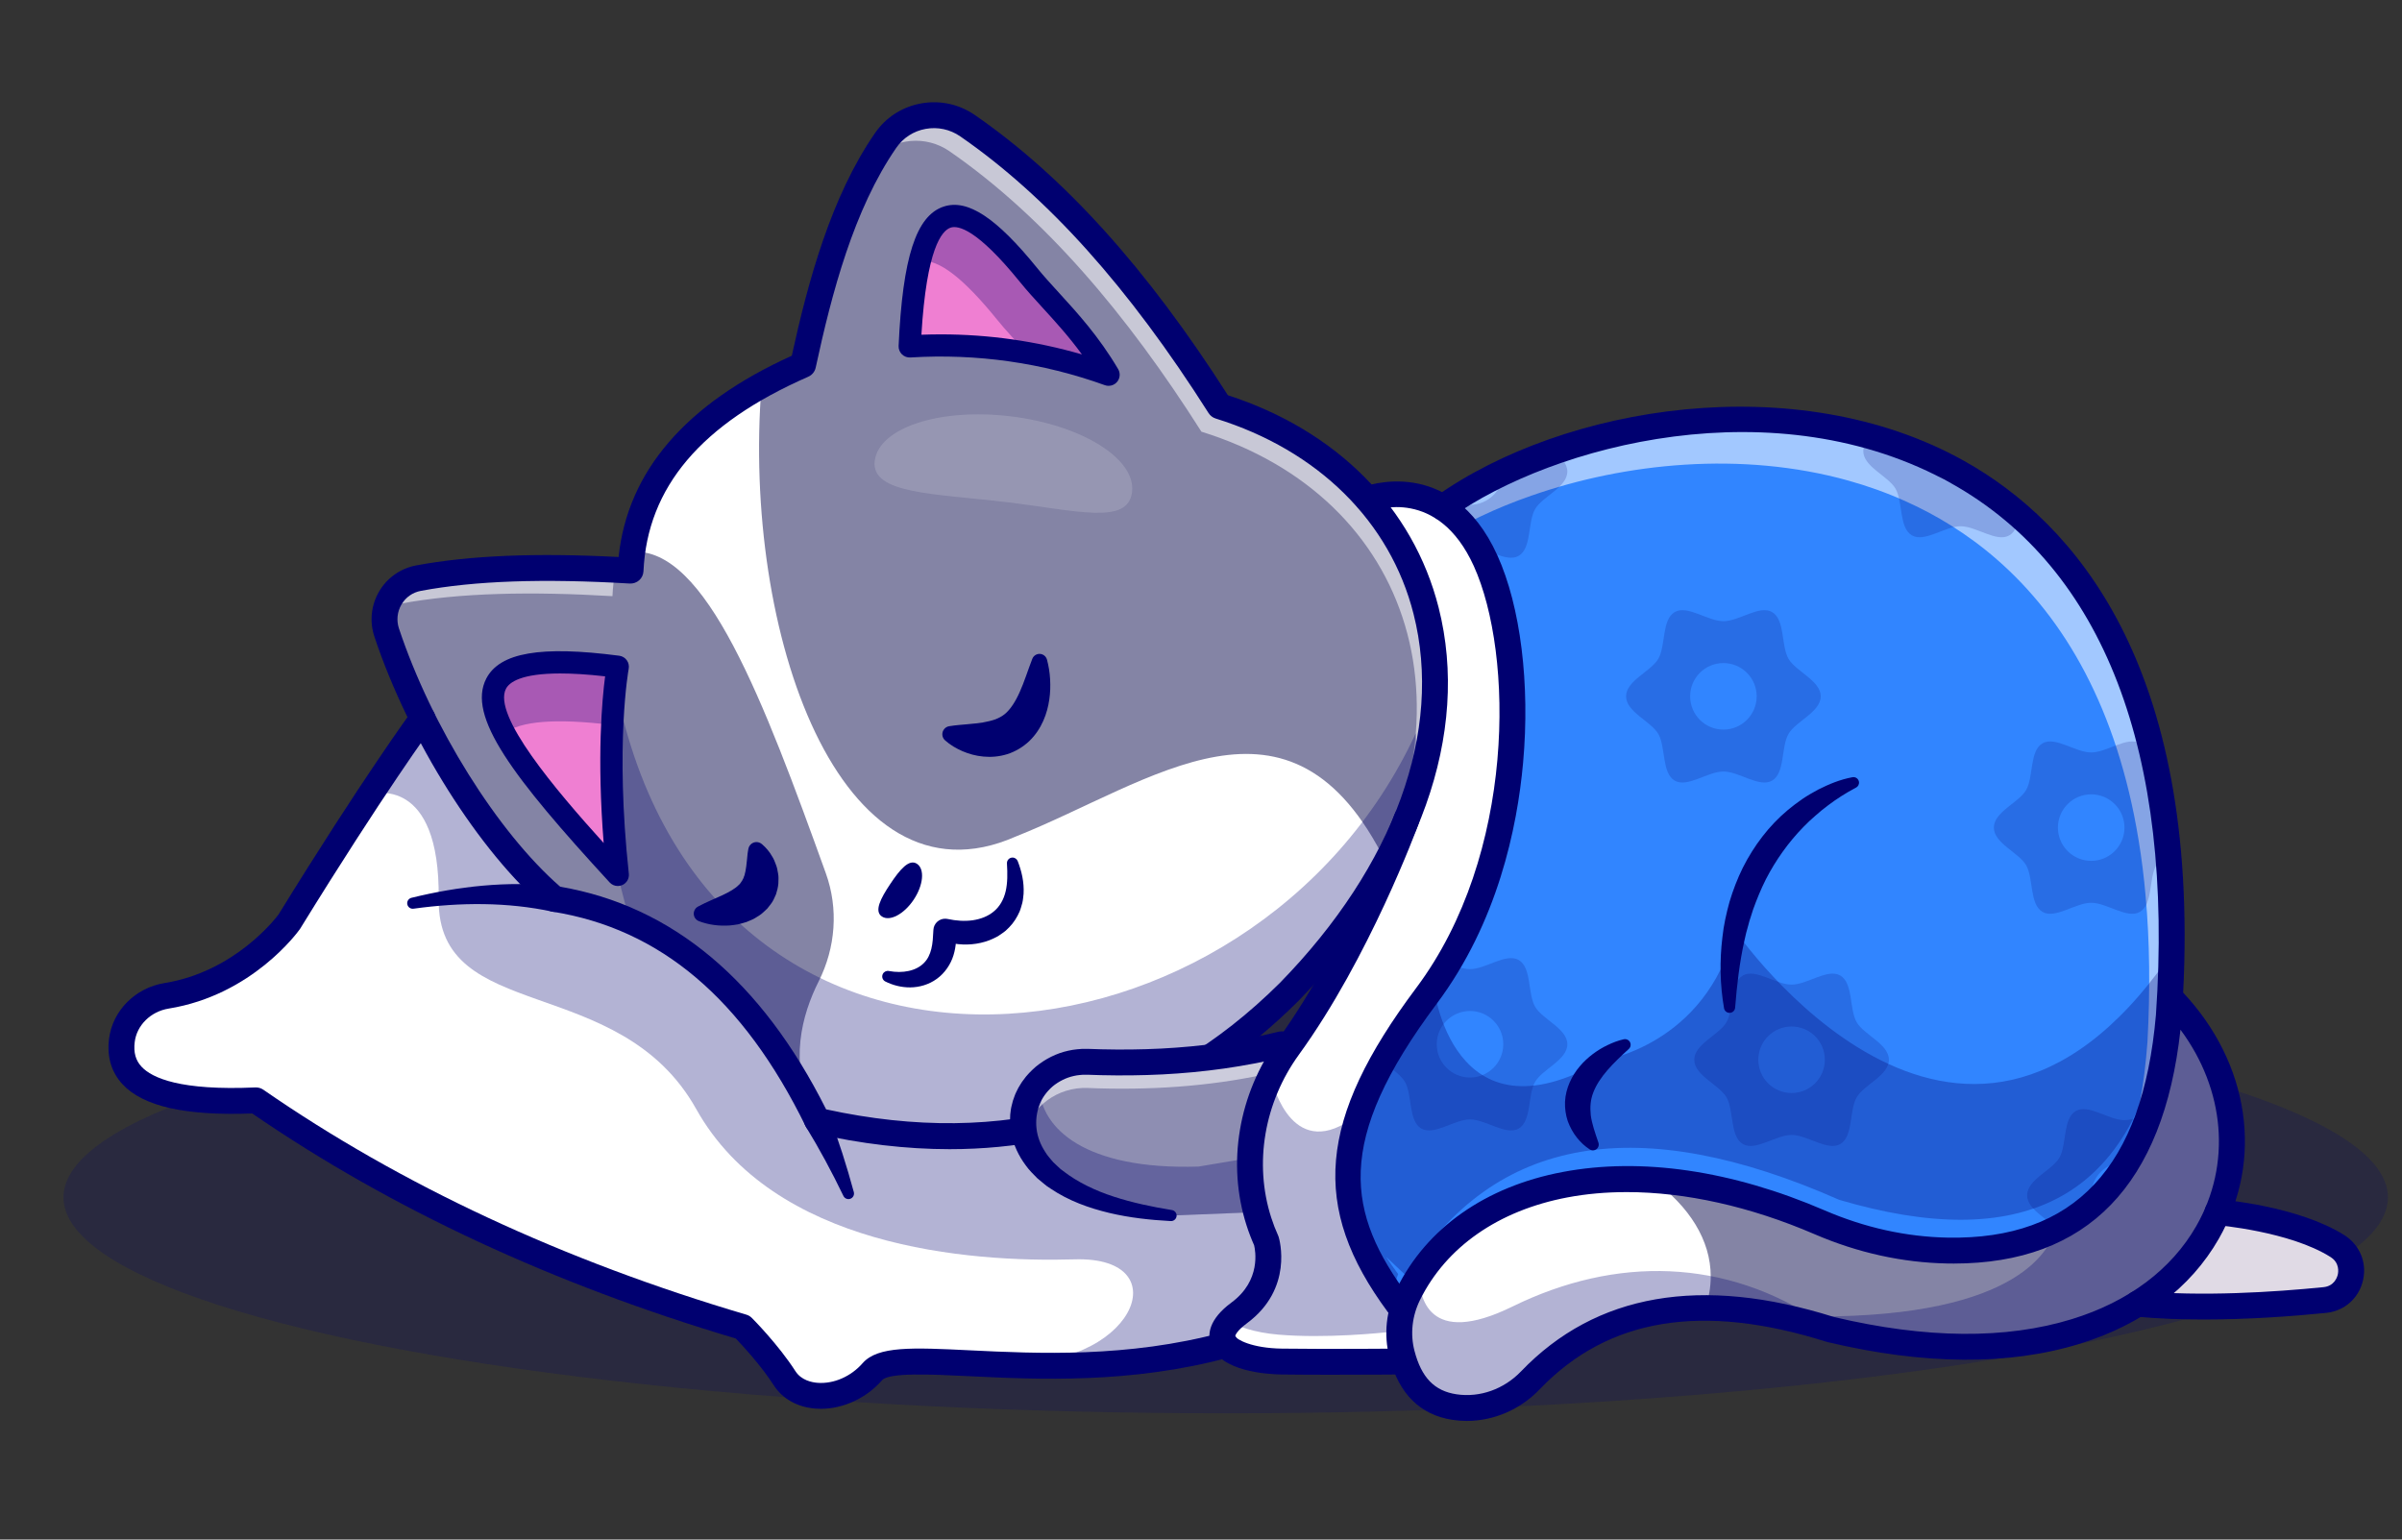 <?xml version="1.0" encoding="UTF-8" standalone="no"?>
<!-- Generator: Adobe Illustrator 27.5.0, SVG Export Plug-In . SVG Version: 6.00 Build 0)  -->

<svg
   version="1.1"
   id="Layer_1"
   x="0px"
   y="0px"
   viewBox="0 0 780 500"
   xml:space="preserve"
   width="206.375mm"
   height="132.292mm"
   xmlns="http://www.w3.org/2000/svg"
   xmlns:svg="http://www.w3.org/2000/svg"><rect x="0" y="0" width="780" height="500" fill="#333333" stroke="none"/><defs
   id="defs117" />
<g
   id="g117"
   transform="matrix(0.218,0,0,0.218,-47.075,-223.154)">
	
	<g
   id="g116">
		<g
   style="opacity:0.2"
   id="g5">
			<g
   id="g4">
				<ellipse
   style="fill:#000070"
   cx="2041.75"
   cy="2807.405"
   rx="1731.216"
   ry="321.676"
   id="ellipse3" />
			</g>
		</g>
		<g
   id="g106">
			<g
   id="g7">
				<g
   id="g6">
					<path
   style="fill:#e0dae5"
   d="m 3519.074,2829.452 c 0,0 113.403,9.21 178.709,50.563 35.091,22.22 22.436,76.196 -18.891,80.335 -68.697,6.88 -181.411,14.742 -279.047,5.548"
   id="path5" />
				</g>
			</g>
			<g
   id="g9">
				<g
   id="g8">
					<path
   style="fill:#ffffff"
   d="m 2098.295,2862.915 c 20.317,64.254 -7.157,89.746 -26.373,114.743 -19.216,24.997 -30.172,49.608 -30.172,49.608 -139.244,37.66 -273.588,32.484 -372.418,27.695 -80.056,-3.854 -136.766,-7.434 -153.945,12.168 -38.541,44.047 -105.988,48.177 -130.765,9.635 -24.776,-38.541 -62.382,-76.147 -62.382,-76.147 -270.779,-79.946 -513.424,-191.33 -724.96,-337.731 -148.439,6.608 -207.297,-26.538 -199.809,-89.03 4.129,-34.687 32.264,-61.17 66.731,-66.731 117.771,-18.996 182.63,-110.338 182.63,-110.338 48.727,-79.01 89.305,-142.107 120.854,-189.788 v -0.055 h 0.055 c 50.379,-76.202 77.578,-113.091 77.578,-113.091 0,0 0.33,0 0.936,0.055 21.693,0.716 412.391,14.645 504.064,31.383 94.316,17.289 344.393,54.068 533.52,259.658 189.128,205.59 225.466,241.213 225.466,241.213 0,0 -25.712,53.848 -26.594,130.655 -0.383,32.099 3.581,68.218 15.584,106.098 z"
   id="path7" />
				</g>
			</g>
			<g
   style="opacity:0.3"
   id="g11">
				<g
   id="g10">
					<path
   style="fill:#000070"
   d="m 2098.295,2862.915 c 20.317,64.254 -7.157,89.746 -26.373,114.743 -19.216,24.997 -30.172,49.608 -30.172,49.608 -139.244,37.66 -273.588,32.484 -372.418,27.695 9.635,-2.918 23.125,-3.91 41.239,-2.588 191.109,14.204 265.934,-157.304 106.264,-152.624 -159.671,4.735 -448.73,-18.445 -563.748,-223.814 -115.018,-205.37 -386.018,-124.983 -383.705,-313.174 2.258,-185.109 -98.39,-156.753 -101.638,-155.817 50.379,-76.202 77.578,-113.091 77.578,-113.091 0,0 0.33,0 0.936,0.055 21.693,0.716 412.391,14.645 504.064,31.383 94.316,17.289 344.393,54.068 533.52,259.658 189.128,205.59 225.466,241.213 225.466,241.213 0,0 -25.712,53.848 -26.594,130.655 -0.386,32.099 3.578,68.218 15.581,106.098 z"
   id="path9" />
				</g>
			</g>
			<g
   id="g13">
				<g
   id="g12">
					<path
   style="fill:#3185ff"
   d="m 3450.542,2443.917 c -0.33,21.693 -1.101,43.882 -2.368,66.676 -4.9,66.401 -15.747,123.608 -32.375,171.839 -9.195,26.869 -20.262,50.93 -33.035,72.348 -14.48,24.28 -31.163,45.038 -50.104,62.437 -16.187,14.921 -33.971,27.31 -53.352,37.275 -81.157,41.845 -189.898,41.074 -323.691,1.596 -295.942,-130.6 -513.479,-98.5 -644.079,113.972 l -30.888,-29.016 -81.322,-76.256 c 0,0 9.03,-86.002 20.097,-167.654 9.47,-69.54 20.427,-135.831 28.52,-143.429 17.619,-16.518 166.278,-333.106 166.278,-333.106 0,0 -35.788,-280.8 -35.788,-289.059 0,-4.295 -3.634,-45.479 -7.157,-83.91 -3.138,-35.183 -6.222,-68.108 -6.222,-68.108 5.065,-3.634 10.296,-7.158 15.636,-10.627 22.519,-14.866 47.516,-28.851 74.495,-41.625 23.73,-11.287 49.002,-21.638 75.486,-30.832 h 0.055 c 139.85,-48.893 313.23,-66.622 471.635,-22.464 29.016,8.093 57.592,18.28 85.341,30.778 23.345,10.461 46.195,22.518 68.218,36.393 23.565,14.756 46.304,31.494 67.942,50.38 101.364,88.314 179.217,222.878 211.096,417.896 4.515,27.144 8.038,55.5 10.626,85.066 4.13,46.69 5.892,96.463 4.956,149.43 z"
   id="path11" />
				</g>
			</g>
			<g
   style="opacity:0.55"
   id="g15">
				<g
   id="g14">
					<path
   style="fill:#ffffff"
   d="m 3448.174,2500.593 c -4.9,66.401 -15.747,123.608 -32.375,171.839 -8.809,25.768 -19.325,48.948 -31.493,69.65 15.582,-46.965 25.767,-102.245 30.447,-165.948 4.295,-78.349 3.249,-150.256 -2.588,-216.106 -2.588,-29.567 -6.111,-57.922 -10.626,-85.066 -31.879,-195.018 -109.732,-329.583 -211.096,-417.896 -21.638,-18.885 -44.377,-35.623 -67.942,-50.379 -22.024,-13.875 -44.873,-25.933 -68.218,-36.394 -27.75,-12.498 -56.325,-22.685 -85.341,-30.778 -158.405,-44.157 -331.785,-26.428 -471.634,22.464 h -0.055 c -26.483,9.194 -51.756,19.546 -75.486,30.833 -18.335,8.644 -35.678,17.894 -52.031,27.584 -2.532,-27.97 -4.68,-50.874 -4.68,-50.874 5.065,-3.634 10.296,-7.158 15.636,-10.627 22.519,-14.866 47.516,-28.851 74.495,-41.625 23.73,-11.287 49.002,-21.638 75.486,-30.832 h 0.055 c 139.85,-48.893 313.23,-66.622 471.635,-22.464 29.016,8.093 57.592,18.28 85.341,30.778 23.345,10.461 46.195,22.518 68.218,36.393 23.565,14.756 46.304,31.494 67.942,50.38 101.364,88.314 179.217,222.878 211.096,417.896 4.515,27.144 8.038,55.5 10.626,85.066 5.837,65.851 6.883,137.757 2.588,216.106 z"
   id="path13" />
				</g>
			</g>
			<g
   style="opacity:0.18"
   id="g30">
				<g
   id="g17">
					<g
   id="g16">
						<path
   style="fill:#000070"
   d="m 2880.058,2005.053 c -11.232,-19.49 -4.955,-58.362 -24.446,-69.594 -18.885,-10.957 -49.113,13.599 -72.512,13.599 -23.399,0 -53.627,-24.556 -72.512,-13.599 -19.491,11.232 -13.214,50.104 -24.446,69.594 -10.957,18.885 -48.012,32.54 -48.012,55.94 0,23.4 37.055,37.11 48.012,55.995 11.232,19.491 4.955,58.307 24.446,69.594 18.885,10.957 49.113,-13.6 72.512,-13.6 23.399,0 53.627,24.557 72.512,13.6 19.491,-11.287 13.214,-50.103 24.446,-69.594 10.957,-18.885 48.011,-32.595 48.011,-55.995 0,-23.4 -37.054,-37.055 -48.011,-55.94 z m -96.958,105.493 c -27.364,0 -49.553,-22.188 -49.553,-49.553 0,-27.364 22.189,-49.553 49.553,-49.553 27.364,0 49.553,22.189 49.553,49.553 0,27.365 -22.189,49.553 -49.553,49.553 z"
   id="path15" />
					</g>
				</g>
				<g
   id="g19">
					<g
   id="g18">
						<path
   style="fill:#000070"
   d="m 3380.507,2692.342 c -23.4,0 -53.627,-24.556 -72.512,-13.599 -19.491,11.232 -13.214,50.104 -24.446,69.594 -10.957,18.885 -48.011,32.54 -48.011,55.94 0,20.923 29.677,34.136 43.772,50.214 19.381,-9.965 37.165,-22.354 53.352,-37.275 -1.101,-4.129 -1.707,-8.479 -1.707,-12.939 0,-27.364 22.189,-49.553 49.553,-49.553 0.771,0 1.542,0 2.257,0.055 12.774,-21.418 23.841,-45.479 33.035,-72.348 -12.059,4.571 -24.392,9.911 -35.293,9.911 z"
   id="path17" />
					</g>
				</g>
				<g
   id="g21">
					<g
   id="g20">
						<path
   style="fill:#000070"
   d="m 3434.96,2209.421 c -2.863,-2.863 -5.286,-5.781 -7.048,-8.809 -11.232,-19.491 -4.955,-58.362 -24.446,-69.595 -18.885,-10.957 -49.113,13.6 -72.513,13.6 -23.4,0 -53.627,-24.556 -72.512,-13.6 -19.491,11.232 -13.214,50.104 -24.446,69.595 -10.957,18.885 -48.011,32.54 -48.011,55.94 0,23.4 37.055,37.11 48.011,55.994 11.232,19.491 4.955,58.308 24.446,69.594 18.885,10.957 49.112,-13.599 72.512,-13.599 23.4,0 53.627,24.556 72.513,13.599 19.491,-11.287 13.214,-50.104 24.446,-69.594 3.689,-6.441 10.406,-12.223 17.674,-18.059 -2.588,-29.566 -6.111,-57.922 -10.626,-85.066 z m -104.006,96.684 c -27.364,0 -49.553,-22.189 -49.553,-49.553 0,-27.364 22.189,-49.553 49.553,-49.553 27.364,0 49.553,22.189 49.553,49.553 0,27.364 -22.189,49.553 -49.553,49.553 z"
   id="path19" />
					</g>
				</g>
				<g
   id="g23">
					<g
   id="g22">
						<path
   style="fill:#000070"
   d="m 2981.618,2546.465 c -11.232,-19.49 -4.955,-58.362 -24.446,-69.594 -18.885,-10.957 -49.112,13.599 -72.512,13.599 -23.4,0 -53.627,-24.556 -72.512,-13.599 -19.491,11.232 -13.214,50.103 -24.446,69.594 -10.957,18.885 -48.011,32.54 -48.011,55.94 0,23.4 37.055,37.11 48.011,55.995 11.232,19.491 4.955,58.307 24.446,69.594 18.885,10.957 49.113,-13.6 72.512,-13.6 23.4,0 53.627,24.557 72.512,13.6 19.491,-11.287 13.214,-50.103 24.446,-69.594 10.957,-18.885 48.012,-32.595 48.012,-55.995 0,-23.4 -37.055,-37.054 -48.012,-55.94 z m -96.959,105.493 c -27.364,0 -49.553,-22.188 -49.553,-49.553 0,-27.364 22.189,-49.553 49.553,-49.553 27.364,0 49.553,22.189 49.553,49.553 0,27.365 -22.189,49.553 -49.553,49.553 z"
   id="path21" />
					</g>
				</g>
				<g
   id="g25">
					<g
   id="g24">
						<path
   style="fill:#000070"
   d="m 2502.606,2523.377 c -11.232,-19.49 -4.955,-58.362 -24.446,-69.594 -18.885,-10.957 -49.113,13.599 -72.512,13.599 -23.4,0 -53.627,-24.556 -72.512,-13.599 -19.491,11.232 -13.214,50.104 -24.446,69.594 -10.957,18.885 -48.012,32.54 -48.012,55.94 0,23.4 37.055,37.11 48.012,55.995 11.232,19.491 4.955,58.307 24.446,69.594 18.885,10.957 49.112,-13.6 72.512,-13.6 23.4,0 53.627,24.557 72.512,13.6 19.491,-11.287 13.214,-50.104 24.446,-69.594 10.957,-18.885 48.011,-32.595 48.011,-55.995 0,-23.4 -37.054,-37.054 -48.011,-55.94 z m -96.959,105.493 c -27.364,0 -49.553,-22.188 -49.553,-49.553 0,-27.364 22.189,-49.553 49.553,-49.553 27.364,0 49.553,22.189 49.553,49.553 0,27.365 -22.189,49.553 -49.553,49.553 z"
   id="path23" />
					</g>
				</g>
				<g
   id="g27">
					<g
   id="g26">
						<path
   style="fill:#000070"
   d="m 3155.922,1741.145 c -5.947,2.588 -12.553,4.019 -19.491,4.019 -24.226,0 -44.433,-17.398 -48.727,-40.412 -27.75,-12.499 -56.325,-22.685 -85.341,-30.778 -6.387,6.442 -10.902,13.434 -10.902,21.638 0,23.4 37.055,37.11 48.011,55.996 11.232,19.49 4.956,58.307 24.446,69.594 18.885,10.957 49.112,-13.599 72.512,-13.599 23.4,0 53.627,24.556 72.513,13.599 9.25,-5.34 12.719,-16.903 14.921,-29.676 -21.638,-18.887 -44.377,-35.625 -67.942,-50.381 z"
   id="path25" />
					</g>
				</g>
				<g
   id="g29">
					<g
   id="g28">
						<path
   style="fill:#000070"
   d="m 2530.728,1696.438 h -0.055 c -26.483,9.194 -51.756,19.546 -75.486,30.832 -0.661,26.814 -22.574,48.397 -49.553,48.397 -9.085,0 -17.619,-2.477 -24.942,-6.772 -5.341,3.469 -10.571,6.993 -15.636,10.627 0,0 3.083,32.925 6.222,68.108 11.727,-4.46 23.785,-9.525 34.357,-9.525 23.4,0 53.627,24.556 72.512,13.599 19.491,-11.287 13.214,-50.104 24.446,-69.594 10.957,-18.885 48.011,-32.595 48.011,-55.995 0,-11.728 -9.25,-20.978 -19.876,-29.677 z"
   id="path27" />
					</g>
				</g>
			</g>
			<g
   id="g32">
				<g
   id="g31">
					<path
   style="fill:#8484a5"
   d="m 2330.314,2189.93 c -31.109,102.85 -94.591,209.499 -194.138,311.469 -188.742,187.861 -421.641,255.583 -702.827,191.715 -69.704,-142.272 -160.772,-245.122 -279.259,-297.428 -34.907,-15.472 -72.292,-26.539 -112.155,-32.925 l -0.055,-0.055 c -93.71,-79.56 -198.377,-241.709 -249.967,-396.755 -11.893,-35.733 10.241,-74.054 47.296,-80.991 88.424,-16.573 196.34,-18.335 315.983,-11.232 6.332,-137.592 98.225,-236.974 256.96,-306.513 27.419,-127.131 61.996,-246.058 123.002,-334.317 27.529,-39.918 82.313,-49.498 122.176,-21.913 141.336,97.729 264.117,242.754 375.171,417.732 256.023,79.393 374.29,308.714 297.813,561.213 z"
   id="path30" />
				</g>
			</g>
			<g
   style="opacity:0.55"
   id="g34">
				<g
   id="g33">
					<path
   style="fill:#ffffff"
   d="m 1132.563,1872.516 c -2.202,12.718 -3.689,25.822 -4.294,39.256 -119.643,-7.102 -227.558,-5.341 -315.983,11.232 -8.094,1.542 -15.471,4.515 -21.913,8.645 5.506,-22.905 23.73,-42.01 48.837,-46.69 82.807,-15.527 182.739,-18.059 293.353,-12.443 z"
   id="path32" />
				</g>
			</g>
			<g
   style="opacity:0.55"
   id="g36">
				<g
   id="g35">
					<path
   style="fill:#ffffff"
   d="m 2216.617,2407.964 c 211.206,-316.589 105.108,-643.198 -211.04,-741.203 -111.054,-174.977 -233.835,-320.001 -375.171,-417.731 -35.238,-24.391 -82.203,-19.712 -111.604,9.305 5.231,-8.754 10.682,-17.233 16.353,-25.437 27.529,-39.918 82.313,-49.498 122.176,-21.913 141.336,97.729 264.117,242.754 375.171,417.732 328.81,101.967 430.394,451.15 184.115,779.247 z"
   id="path34" />
				</g>
			</g>
			<g
   id="g38">
				<g
   id="g37">
					<path
   style="fill:#ffffff"
   d="m 2351.401,2492.424 c 0,0 0,0.055 -0.055,0.055 -3.304,4.845 -6.772,9.69 -10.351,14.425 -49.498,66.126 -82.038,123.222 -99.987,174.977 -33.861,97.674 -15.472,176.023 39.642,259.162 5.616,8.479 11.563,17.013 17.949,25.603 -15.141,38.541 -4.79,85.396 -4.79,85.396 0,0 -94.977,11.617 -174.151,4.79 -79.175,-6.938 -124.543,-44.763 -66.071,-77.083 58.473,-32.375 49.663,-103.291 49.663,-103.291 -32.044,-82.478 -34.467,-162.424 0.661,-239.121 8.259,-18.169 18.665,-36.118 31.273,-53.903 l 145.3,-274.908 c 152.513,-393.837 -27.419,-541.394 -27.419,-541.394 0,0 56.711,-22.849 111.99,12.388 22.904,14.536 45.588,39.147 63.868,79.505 60.896,134.4 64.42,429.901 -77.522,633.399 z"
   id="path36" />
				</g>
			</g>
			<g
   id="g40">
				<g
   id="g39">
					<path
   style="fill:#8484a5"
   d="m 2942.789,3004.251 c -0.441,-0.11 -0.826,-0.275 -1.266,-0.385 -27.089,-8.479 -53.077,-15.196 -78.128,-20.207 -37.936,-7.708 -73.669,-11.452 -107.31,-11.507 -10.186,0 -20.207,0.331 -30.062,0.991 0,0 0,0 -0.055,0 -9.58,0.661 -18.996,1.652 -28.245,2.973 -80.661,11.287 -147.503,46.91 -202.176,103.896 -29.181,30.338 -71.246,46.029 -112.816,39.808 -44.763,-6.663 -67.447,-36.67 -78.459,-78.9 -7.764,-29.787 -4.02,-61.5 9.58,-89.14 4.79,-9.745 10.131,-19.16 15.967,-28.136 65.08,-100.317 192.596,-152.623 348.743,-142.106 76.917,5.121 160.882,25.547 247.765,62.988 60.235,25.933 124.818,40.853 190.394,42.12 62.492,1.211 116.339,-9.415 161.488,-32.045 97.509,-48.837 154.22,-153.889 168.37,-317.414 0.605,-8.975 1.156,-17.839 1.596,-26.594 l 2.698,1.817 c 215.004,223.924 40.687,622.165 -508.084,491.841 z"
   id="path38" />
				</g>
			</g>
			<g
   id="g42">
				<g
   id="g41">
					<path
   style="fill:#ffffff"
   d="m 2280.469,2308.515 c -141.797,-288.341 -347.943,-119.406 -552.21,-38.364 -261.049,114.795 -407.224,-304.516 -377.932,-672.374 -99.895,55.433 -174.301,130.304 -192.558,247.997 109.495,-7.534 195.466,221.026 288.358,478.907 19.005,52.761 14.544,110.771 -10.67,160.863 -25.058,49.782 -44.741,121.566 -8.48,194.765 310.944,106.178 597.76,2.413 853.492,-371.794 z"
   id="path40" />
				</g>
			</g>
			<g
   id="g44">
				<g
   id="g43">
					<path
   style="fill:#000070"
   d="m 1472.3,2805.287 c -17.192,-35.635 -35.82,-70.393 -56.248,-103.678 -5.591,-9.111 -2.739,-21.03 6.372,-26.621 9.111,-5.592 21.03,-2.739 26.621,6.372 0.618,1.003 1.13,2.042 1.545,3.103 l 0.056,0.155 c 14.5,37.877 26.653,76.27 37.131,114.906 1.199,4.42 -1.411,8.976 -5.833,10.175 -3.917,1.063 -7.945,-0.882 -9.644,-4.412 z"
   id="path42" />
				</g>
			</g>
			<g
   style="opacity:0.3"
   id="g46">
				<g
   id="g45">
					<path
   style="fill:#000070"
   d="m 2330.314,2189.93 c -31.109,102.85 -94.591,209.499 -194.138,311.469 -188.742,187.861 -421.641,255.583 -702.827,191.715 -69.704,-142.272 -160.772,-245.122 -279.259,-297.428 -11.232,-40.634 -17.894,-68.659 -17.894,-68.659 v -266.044 c 143.814,669.846 948.334,575.365 1188.721,54.894 z"
   id="path44" />
				</g>
			</g>
			<g
   id="g48">
				<g
   id="g47">
					<path
   style="fill:#ef7fd2"
   d="m 1136.221,2016.88 c 0,0 -21.388,111.953 0,310.165 -195.737,-212.894 -294.846,-348.706 0,-310.165 z"
   id="path46" />
				</g>
			</g>
			<g
   style="opacity:0.3"
   id="g50">
				<g
   id="g49">
					<path
   style="fill:#000070"
   d="m 1127.938,2103.708 c -85.727,-10.516 -136.656,-5.616 -160.662,12.168 -43.386,-82.147 -8.755,-122.23 168.921,-98.996 0,0 -5.726,30.117 -8.259,86.828 z"
   id="path48" />
				</g>
			</g>
			<g
   id="g52">
				<g
   id="g51">
					<path
   style="fill:#ef7fd2"
   d="m 1570.995,1539.703 c 10.547,-230.978 67.107,-242.168 177.016,-106.447 32.798,40.501 78.995,80.476 119.294,148.659 -92.481,-33.289 -190.823,-48.668 -296.31,-42.212 z"
   id="path50" />
				</g>
			</g>
			<g
   style="opacity:0.3"
   id="g54">
				<g
   id="g53">
					<path
   style="fill:#000070"
   d="m 1867.323,1581.915 c -39.587,-14.261 -80.276,-25.217 -122.176,-32.595 -15.912,-17.509 -30.888,-33.365 -43.771,-49.277 -48.672,-60.069 -86.828,-91.398 -115.239,-87.544 24.887,-100.923 77.743,-83.139 161.873,20.757 32.816,40.523 79.01,80.496 119.313,148.659 z"
   id="path52" />
				</g>
			</g>
			<g
   id="g56">
				<g
   id="g55">
					<path
   style="fill:#000070"
   d="m 828.782,2361.147 c 69.546,-17.069 142.649,-25.425 216.209,-17.415 l 0.056,0.01 c 10.596,1.154 18.25,10.679 17.095,21.274 -1.152,10.596 -10.679,18.25 -21.274,17.096 -0.664,-0.073 -1.343,-0.186 -1.985,-0.322 -66.772,-14.424 -137.441,-14.065 -206.975,-4.42 -4.521,0.637 -8.706,-2.513 -9.341,-7.036 -0.597,-4.224 2.169,-8.166 6.215,-9.183 z"
   id="path54" />
				</g>
			</g>
			<g
   id="g58">
				<g
   id="g57">
					<path
   style="fill:#000070"
   d="m 1630.583,2735.617 c -64.678,0 -131.855,-7.896 -201.499,-23.711 -5.679,-1.294 -10.474,-5.083 -13.037,-10.313 -92.876,-189.482 -216.245,-294.092 -377.153,-319.805 -3.652,-0.581 -7.056,-2.207 -9.8,-4.663 -99.121,-84.321 -204.136,-250.825 -255.464,-405.093 -7.476,-22.461 -4.873,-47.041 7.134,-67.437 11.904,-20.215 31.914,-34.277 54.902,-38.579 79.321,-14.868 178.179,-19.009 301.733,-12.583 13.359,-127.593 100.034,-228.369 257.993,-299.854 24.492,-111.875 58.672,-237.258 123.906,-331.641 16.118,-23.372 40.43,-39.072 68.438,-44.194 28.276,-5.166 56.88,1.006 80.562,17.39 132.739,91.789 256.006,228.34 376.699,417.327 161.904,52.358 276.118,167.275 313.877,316.211 47.617,187.817 -28.525,401.475 -208.906,586.187 -0.063,0.068 -0.132,0.132 -0.195,0.195 -147.457,146.769 -321.505,220.563 -519.19,220.563 z M 1446.525,2676.3 c 264.902,57.651 492.314,-5.737 675.972,-188.472 170.723,-174.868 243.257,-375.205 199.019,-549.683 -34.912,-137.7 -142.334,-243.774 -294.722,-291.021 -4.365,-1.357 -8.11,-4.219 -10.562,-8.081 -119.077,-187.62 -240.059,-322.456 -369.863,-412.212 -15.21,-10.522 -33.579,-14.49 -51.699,-11.174 -17.871,3.269 -33.374,13.276 -43.652,28.179 -63.281,91.548 -96.187,216.897 -120.029,327.439 -1.304,6.05 -5.435,11.104 -11.104,13.589 -159.399,69.829 -239.683,164.609 -245.444,289.746 -0.234,5.151 -2.524,9.99 -6.357,13.442 -3.838,3.447 -8.916,5.151 -14.033,4.912 -129.258,-7.681 -231.084,-4.097 -311.289,10.933 -12.217,2.29 -22.441,9.482 -28.784,20.254 -6.357,10.801 -7.734,23.818 -3.774,35.713 48.691,146.348 147.002,303.594 240.215,384.766 166.814,28.57 300.012,140.103 396.106,331.67 z m 689.653,-174.902 h 0.049 z"
   id="path56" />
				</g>
			</g>
			<g
   id="g60">
				<g
   id="g59">
					<path
   style="fill:#8e8eb2"
   d="m 2125.164,2579.345 c -91.513,22.671 -188.33,30.143 -289.168,26.089 -48.345,-1.943 -91.716,33.14 -95.785,81.352 -5.195,61.553 51.43,131.443 220.464,147.719 l 126.438,-5.053 c 0,0 -77.573,-93.701 43.557,-250.107"
   id="path58" />
				</g>
			</g>
			<g
   style="opacity:0.3"
   id="g62">
				<g
   id="g61">
					<path
   style="fill:#000070"
   d="m 2087.119,2829.439 -126.47,5.066 c -169.031,-16.297 -225.631,-86.167 -220.456,-147.723 1.707,-20.427 10.516,-38.486 23.786,-52.361 -0.221,2.753 -0.221,5.561 -0.11,8.369 2.588,61.721 67.612,123.882 237.304,118.762 l 61.556,-10.351 c 1.43,50.489 24.39,78.238 24.39,78.238 z"
   id="path60" />
				</g>
			</g>
			<g
   style="opacity:0.55"
   id="g64">
				<g
   id="g63">
					<path
   style="fill:#ffffff"
   d="m 2130.67,2579.361 c -12.058,15.582 -22.189,30.503 -30.558,44.819 -84.075,18.114 -172.445,23.95 -264.118,20.261 -44.322,-1.762 -84.515,27.584 -93.986,69.649 -2.037,-9.14 -2.588,-18.334 -1.817,-27.31 4.074,-48.232 47.461,-83.303 95.802,-81.322 100.813,4.02 197.661,-3.468 289.169,-26.098 h 5.508 z"
   id="path62" />
				</g>
			</g>
			<g
   id="g66">
				<g
   id="g65">
					<path
   style="fill:#000070"
   d="m 2129.797,2598.051 c -59.829,14.769 -120.991,23.024 -182.166,26.178 -30.596,1.531 -61.206,1.847 -91.75,1.122 l -11.45,-0.356 -5.723,-0.189 c -1.926,-0.068 -3.911,-0.144 -5.247,-0.088 -3,0.017 -6.006,-0.039 -8.979,0.405 -3.005,0.161 -5.933,0.837 -8.875,1.409 -11.733,2.524 -22.722,8.186 -31.899,15.734 -8.884,7.866 -16.108,17.605 -19.827,28.589 -3.95,10.791 -5.305,22.726 -3.892,34.554 1.34,11.804 5.828,23.409 12.729,34.067 3.201,5.49 7.717,10.281 11.914,15.327 l 7.283,6.89 c 1.24,1.134 2.393,2.352 3.701,3.43 l 4.08,3.099 c 21.636,16.747 47.947,29.287 75.623,38.219 27.737,8.987 56.758,15.099 86.147,19.844 l 0.178,0.028 c 4.507,0.728 7.568,4.971 6.841,9.478 -0.676,4.199 -4.448,7.144 -8.601,6.936 -30.459,-1.637 -61.096,-4.923 -91.389,-12.09 -30.168,-7.258 -60.483,-17.881 -87.783,-36.396 l -5.137,-3.42 c -1.677,-1.205 -3.252,-2.599 -4.883,-3.896 -3.22,-2.66 -6.492,-5.264 -9.663,-8.021 -5.952,-6.066 -12.119,-11.952 -17.146,-19.139 -10.422,-13.857 -18.425,-30.459 -21.743,-48.45 -0.603,-4.512 -1.394,-9.048 -1.594,-13.604 -0.01,-4.565 -0.117,-9.146 0.215,-13.724 0.613,-4.576 0.933,-9.213 2.227,-13.682 l 1.699,-6.738 2.327,-6.55 c 1.389,-4.438 3.787,-8.441 5.73,-12.627 2.441,-3.9 4.6,-8.02 7.466,-11.609 5.264,-7.563 11.802,-14.028 18.635,-20.028 14.045,-11.517 30.608,-19.976 48.32,-23.826 4.438,-0.906 8.875,-1.827 13.398,-2.144 4.5,-0.599 9.026,-0.608 13.552,-0.599 2.429,-0.031 4.204,0.046 6.04,0.109 l 5.559,0.184 11.118,0.347 c 29.646,0.702 59.28,0.393 88.821,-1.083 59.06,-3.047 117.756,-11 174.875,-25.099 l 0.032,-0.01 c 10.332,-2.55 20.776,3.759 23.328,14.091 2.55,10.33 -3.756,20.773 -14.091,23.325 z"
   id="path64" />
				</g>
			</g>
			<g
   id="g68">
				<g
   id="g67">
					<path
   style="fill:#000070"
   d="m 1136.227,2343.566 c -4.521,0 -8.965,-1.86 -12.163,-5.337 -144.731,-157.417 -212.886,-247.617 -183.76,-303.745 20.122,-38.769 81.196,-49.258 198.057,-33.979 4.512,0.586 8.579,3.013 11.245,6.699 2.666,3.682 3.691,8.301 2.842,12.764 v 0 c -0.205,1.104 -20.62,112.383 0.195,305.308 0.767,7.09 -3.105,13.872 -9.604,16.816 -2.188,0.991 -4.512,1.474 -6.812,1.474 z m -85.796,-316.646 c -58.252,0 -75.791,13.115 -80.806,22.778 -20.42,39.351 73.696,150.454 145.547,229.839 -10.239,-128.462 -2.422,-213.643 2.148,-248.325 -26.772,-3.022 -48.798,-4.292 -66.889,-4.292 z"
   id="path66" />
				</g>
			</g>
			<g
   id="g70">
				<g
   id="g69">
					<path
   style="fill:#000070"
   d="m 1867.301,1598.434 c -1.87,0 -3.76,-0.317 -5.591,-0.976 -92.949,-33.462 -190.435,-47.358 -289.702,-41.265 -4.658,0.269 -9.258,-1.431 -12.598,-4.722 -3.34,-3.286 -5.127,-7.837 -4.912,-12.519 6.025,-132.005 26.118,-194.085 67.188,-207.581 35.537,-11.687 78.457,16.531 139.16,91.489 9.678,11.953 20.771,24.084 32.51,36.929 27.783,30.388 59.277,64.832 88.169,113.723 3.545,5.996 2.949,13.569 -1.494,18.936 -3.198,3.867 -7.901,5.986 -12.73,5.986 z m -250,-76.67 c 71.528,0 141.929,10.005 210.283,29.878 -19.766,-27.075 -40.044,-49.26 -58.608,-69.563 -12.085,-13.22 -23.501,-25.705 -33.804,-38.428 -63.892,-78.899 -92.075,-84.534 -103.169,-80.898 -13.198,4.338 -35.85,31.174 -43.55,159.553 9.634,-0.361 19.254,-0.542 28.848,-0.542 z"
   id="path68" />
				</g>
			</g>
			<g
   id="g72">
				<g
   id="g71">
					<path
   style="fill:#000070"
   d="m 1438.737,3122.404 c -2.559,0 -5.107,-0.093 -7.646,-0.283 -27.227,-2.007 -49.487,-14.414 -62.681,-34.937 -19.155,-29.795 -46.943,-59.614 -56.46,-69.517 -271.89,-80.762 -514.18,-193.53 -720.313,-335.264 -99.336,3.74 -162.559,-10.513 -193.12,-43.457 -16.606,-17.891 -23.394,-40.566 -20.181,-67.388 5.015,-42.075 39.058,-76.401 82.793,-83.457 103.989,-16.772 164.844,-95.576 169.702,-102.08 125.352,-203.413 198.257,-302.627 198.979,-303.608 6.318,-8.56 18.374,-10.381 26.948,-4.067 8.564,6.318 10.386,18.379 4.067,26.948 -0.713,0.967 -72.954,99.316 -197.588,301.602 -0.22,0.356 -0.449,0.708 -0.693,1.05 -2.842,3.999 -70.962,98.154 -195.278,118.203 -26.836,4.331 -47.671,24.888 -50.659,49.985 -1.86,15.503 1.372,27.129 10.161,36.602 15.63,16.846 57.7,35.898 169.658,30.898 4.229,-0.142 8.359,1.011 11.821,3.408 205.127,141.968 447.183,254.707 719.453,335.093 3.086,0.913 5.894,2.578 8.169,4.854 1.597,1.597 39.36,39.531 64.961,79.355 8.75,13.608 24.492,16.709 33.096,17.344 24.058,1.787 49.624,-9.438 66.958,-29.248 22.632,-25.85 74.36,-23.335 160.083,-19.17 99.189,4.829 235.054,11.426 375.752,-26.606 10.313,-2.764 20.854,3.311 23.633,13.574 2.778,10.273 -3.301,20.854 -13.574,23.633 -146.567,39.619 -285.928,32.842 -387.681,27.896 -55.708,-2.705 -118.853,-5.776 -129.214,6.06 -23.353,26.693 -57.689,42.577 -91.146,42.577 z"
   id="path70" />
				</g>
			</g>
			<g
   id="g74">
				<g
   id="g73">
					<path
   style="fill:#000070"
   d="m 2298.615,2985.919 c -5.898,0 -11.724,-2.7 -15.503,-7.808 -115.581,-156.187 -104.077,-287.026 42.446,-482.754 148.638,-198.569 145.078,-497.583 85.796,-628.359 -53.691,-118.438 -147.231,-83.496 -151.182,-81.948 -9.878,3.857 -21.064,-0.962 -24.976,-10.82 -3.911,-9.854 0.82,-20.996 10.654,-24.961 1.309,-0.527 131.392,-50.874 200.605,101.816 34.502,76.103 48.804,191.557 38.267,308.838 -8.716,97.002 -38.052,237.949 -128.311,358.53 -154.517,206.406 -134.082,312.729 -42.324,436.729 6.333,8.555 4.531,20.625 -4.023,26.953 -3.446,2.554 -7.465,3.784 -11.449,3.784 z"
   id="path72" />
				</g>
			</g>
			<g
   id="g76">
				<g
   id="g75">
					<path
   style="fill:#000070"
   d="m 2200.509,3071.667 c -26.465,0 -53.638,-0.103 -75.615,-0.41 -21.44,-0.298 -92.417,-4.453 -105.586,-45.42 -4.609,-14.336 -2.959,-36.699 31.094,-61.846 44.307,-32.72 35.479,-77.788 33.618,-85.352 -4.194,-9.375 -7.974,-19.282 -11.245,-29.468 -29.6,-92.222 -12.09,-195.791 46.831,-277.051 101.431,-139.888 173.11,-333.994 173.823,-335.938 3.667,-9.995 14.736,-15.122 24.722,-11.47 9.995,3.662 15.127,14.727 11.47,24.722 -2.979,8.14 -74.175,200.996 -178.813,345.313 -51.743,71.357 -67.197,162.065 -41.333,242.642 2.988,9.307 6.45,18.315 10.293,26.768 0.347,0.767 0.645,1.558 0.894,2.363 0.947,3.115 22.432,76.934 -47.368,128.477 -14.683,10.845 -17.378,17.793 -17.295,19.058 1.25,4.873 24.492,18.042 69.434,18.667 65.107,0.908 176.479,0.01 177.603,0 0.054,-0.01 0.107,-0.01 0.161,-0.01 10.566,0 19.18,8.525 19.263,19.116 0.088,10.64 -8.467,19.341 -19.111,19.429 -0.745,0 -50.393,0.405 -102.84,0.405 z"
   id="path74" />
				</g>
			</g>
			<g
   id="g78">
				<g
   id="g77">
					<path
   style="fill:#ffffff"
   d="m 2764.233,2925.241 c 0,16.077 -2.808,31.769 -8.149,46.91 -107.365,-0.11 -193.202,37.66 -260.539,107.86 -29.181,30.338 -71.246,46.029 -112.816,39.808 -44.763,-6.663 -67.447,-36.67 -78.459,-78.9 -7.764,-29.787 -4.02,-61.5 9.58,-89.14 58.417,-118.542 194.523,-181.694 364.71,-170.242 53.683,39.534 85.673,89.472 85.673,143.704 z"
   id="path76" />
				</g>
			</g>
			<g
   id="g80">
				<g
   id="g79">
					<path
   style="fill:#000070"
   d="m 2400.885,3140.451 c -7.007,0 -14.033,-0.513 -21.03,-1.563 -48.296,-7.227 -79.995,-38.55 -94.224,-93.11 -8.833,-33.872 -4.951,-70.273 10.933,-102.5 44.531,-90.313 132.3,-152.002 247.148,-173.701 117.08,-22.104 252.046,-2.329 390.264,57.241 59.697,25.728 121.304,39.375 183.101,40.562 189.082,3.496 290.669,-104.917 310.303,-331.851 27.109,-391.035 -78.115,-664.844 -304.326,-791.499 -260.723,-145.986 -593.672,-57.939 -746.821,51.206 -8.657,6.177 -20.693,4.16 -26.875,-4.507 -6.177,-8.672 -4.155,-20.703 4.512,-26.88 191.06,-136.177 538.057,-193.394 788.013,-53.452 163.496,91.548 350.513,303.189 326.079,792.036 99.233,105.879 120.137,249.346 53.022,366.729 -42.017,73.486 -113.677,127.573 -207.246,156.411 -105.298,32.451 -231.597,31.592 -375.4,-2.554 -0.454,-0.107 -0.903,-0.234 -1.343,-0.371 -185.815,-58.623 -325.669,-35.498 -427.568,70.708 -29.035,30.259 -68.454,47.095 -108.542,47.095 z m 237.993,-340.894 c -30.581,0 -60.054,2.612 -88.008,7.891 -102.656,19.395 -180.693,73.687 -219.736,152.871 -11.792,23.921 -14.707,50.815 -8.208,75.732 10.386,39.834 29.702,59.795 62.632,64.722 34.702,5.195 70.591,-7.559 96.055,-34.097 111.372,-116.074 268.247,-143.315 466.304,-80.996 136.733,32.383 255.991,33.408 354.473,3.062 84.043,-25.908 148.066,-73.872 185.137,-138.706 52.661,-92.114 42.686,-203.145 -23.589,-292.427 -25.337,231.353 -138.857,348.394 -337.676,348.403 -3.291,0 -6.587,-0.034 -9.927,-0.098 -66.816,-1.284 -133.301,-15.991 -197.612,-43.706 -95.787,-41.279 -192.335,-62.651 -279.845,-62.651 z"
   id="path78" />
				</g>
			</g>
			<g
   id="g82">
				<g
   id="g81">
					<path
   style="fill:#000070"
   d="m 3498.278,2989.376 c -33.721,0 -67.744,-1.23 -100.239,-4.292 -10.596,-0.996 -18.379,-10.396 -17.378,-20.991 0.996,-10.596 10.386,-18.403 20.991,-17.378 93.74,8.818 201.465,1.855 275.322,-5.542 16.021,-1.602 20.317,-14.624 21.25,-18.574 0.942,-3.979 2.949,-17.627 -10.747,-26.304 -60.454,-38.276 -168.882,-47.549 -169.971,-47.637 -10.605,-0.869 -18.501,-10.171 -17.637,-20.776 0.869,-10.605 10.146,-18.408 20.767,-17.642 4.824,0.396 118.926,10.098 187.456,53.496 23.071,14.604 33.921,41.196 27.637,67.739 -6.265,26.475 -27.822,45.337 -54.917,48.047 -50.2,5.03 -115.776,9.854 -182.534,9.854 z"
   id="path80" />
				</g>
			</g>
			<g
   id="g84">
				<g
   id="g83">
					<path
   style="fill:#000070"
   d="m 2979.99,2197.321 c -13.979,7.351 -28.303,16.456 -41.199,26.244 -6.509,4.929 -12.917,9.938 -18.899,15.439 -6.177,5.24 -12.012,10.853 -17.651,16.614 -22.527,23.098 -41.167,49.408 -55.913,77.982 -7.217,14.384 -13.364,29.321 -18.875,44.6 l -3.699,11.63 -1.895,5.814 -1.575,5.922 -3.276,11.843 -2.742,12.024 c -7.18,32.175 -11.016,65.453 -13.723,99.431 -0.354,4.584 -4.355,8.013 -8.938,7.66 -3.867,-0.297 -6.917,-3.221 -7.561,-6.871 -6.013,-34.567 -6.794,-70.271 -2.432,-105.774 1.843,-17.803 5.837,-35.426 10.605,-52.85 5.22,-17.323 11.699,-34.363 19.79,-50.718 16.414,-32.542 38.918,-62.478 66.968,-85.879 7.031,-5.809 14.231,-11.384 21.743,-16.494 7.524,-5.096 15.425,-9.601 23.354,-13.932 16.294,-8.181 32.62,-15.083 51.252,-18.53 4.5,-0.831 8.821,2.141 9.653,6.639 0.676,3.654 -1.157,7.191 -4.28,8.837 z"
   id="path82" />
				</g>
			</g>
			<g
   id="g86">
				<g
   id="g85">
					<path
   style="fill:#000070"
   d="m 2641.646,2586.818 c -11.03,9.98 -22.08,20.464 -31.255,31.061 -9.224,10.657 -16.697,21.796 -20.984,32.944 -4.409,11.201 -5.137,22.118 -3.865,34.354 1.646,12.292 6.167,25.496 11.306,40.459 l 0.09,0.262 c 1.558,4.535 -0.857,9.474 -5.391,11.031 -2.62,0.9 -5.413,0.449 -7.573,-0.945 -14.463,-9.458 -26.025,-23.948 -32.673,-41.992 -3.071,-9.12 -4.534,-19.087 -4.133,-29.097 0.442,-10.028 3.076,-19.857 6.938,-28.74 7.861,-17.875 20.562,-31.746 34.414,-42.211 6.968,-5.251 14.312,-9.731 21.997,-13.375 7.722,-3.717 15.359,-6.692 24.094,-8.698 4.543,-1.042 9.07,1.793 10.112,6.335 0.706,3.08 -0.371,6.152 -2.554,8.136 z"
   id="path84" />
				</g>
			</g>
			<g
   id="g88">
				<g
   id="g87">
					<path
   style="fill:#000070"
   d="m 1630.12,2105.461 c 9.69,-1.61 18.606,-2.126 27.048,-2.932 8.411,-0.758 16.282,-1.482 23.311,-2.692 7.039,-1.226 13.169,-2.776 18.42,-4.669 5.176,-2.064 9.558,-4.387 13.779,-7.776 8.284,-6.779 16.013,-18.688 22.429,-33.302 6.597,-14.574 11.702,-31.298 18.418,-48.68 l 0.12,-0.31 c 2.295,-5.934 8.962,-8.885 14.897,-6.592 3.562,1.376 6.064,4.395 6.987,7.819 2.502,9.529 4.116,19.229 4.629,29.167 0.588,9.937 0.342,20.062 -1.221,30.43 -1.523,10.348 -4.229,20.948 -8.892,31.483 -4.622,10.503 -11.37,21.029 -20.63,29.996 -9.299,8.889 -21.001,15.944 -33.113,19.744 -12.122,3.785 -24.297,4.65 -35.493,3.577 -11.24,-1.03 -21.587,-3.918 -31.116,-7.991 -9.507,-4.15 -18.289,-9.268 -26.052,-16.222 -4.985,-4.467 -5.408,-12.13 -0.94,-17.118 1.912,-2.134 4.409,-3.433 7.031,-3.868 z"
   id="path86" />
				</g>
			</g>
			<g
   id="g90">
				<g
   id="g89">
					<path
   style="fill:#000070"
   d="m 1350.723,2281.014 c 6.306,5.37 11.606,11.567 15.681,18.95 2.278,3.488 3.799,7.625 5.33,11.76 1.709,4.012 2.471,8.706 3.252,13.39 0.427,2.323 0.674,4.691 0.591,7.284 0.022,2.537 -0.039,5.096 -0.212,7.65 -0.442,5.132 -1.775,10.613 -3.457,15.775 -2.273,5.071 -4.346,10.465 -7.874,14.766 -1.624,2.258 -3.372,4.449 -5.142,6.559 -1.904,1.851 -3.845,3.672 -5.818,5.454 -3.894,3.867 -8.218,6.003 -12.407,8.75 -2.109,1.443 -4.236,2.162 -6.367,3.131 l -6.389,2.686 c -4.229,1.451 -8.411,2.391 -12.59,3.494 -4.163,0.723 -8.184,1.272 -12.278,1.665 -16.128,1.083 -31.394,-0.872 -45.969,-6.379 -6.182,-2.336 -9.297,-9.242 -6.96,-15.422 1.06,-2.81 3.066,-4.985 5.518,-6.305 l 0.518,-0.277 c 13,-6.974 25.325,-11.643 36.133,-16.793 10.784,-5.01 19.729,-10.458 24.124,-15.214 0.549,-0.58 1.125,-1.119 1.741,-1.631 0.356,-0.605 0.647,-1.208 1.111,-1.7 1.13,-0.906 1.238,-2.251 2.285,-3.213 0.393,-0.563 0.542,-1.332 0.918,-1.975 0.308,-0.714 1.011,-1.193 1.121,-2.164 0.291,-1.83 1.624,-3.307 1.792,-5.693 0.491,-2.214 1.306,-4.456 1.506,-7.218 0.347,-2.667 1.042,-5.413 1.155,-8.508 0.146,-3.04 0.923,-6.208 1.016,-9.585 0.325,-3.398 0.613,-6.874 1.379,-10.679 l 0.334,-1.648 c 1.338,-6.636 7.803,-10.93 14.436,-9.591 2.094,0.421 3.996,1.392 5.522,2.681 z"
   id="path88" />
				</g>
			</g>
			<g
   id="g92">
				<g
   id="g91">
					<path
   style="fill:#000070"
   d="m 1581.888,2310.512 c 11.74,7.826 9.548,31.733 -4.894,53.397 -14.442,21.664 -35.668,32.882 -47.407,25.055 -11.74,-7.827 -2.006,-26.705 12.437,-48.369 14.442,-21.664 28.124,-37.91 39.864,-30.083 z"
   id="path90" />
				</g>
			</g>
			<g
   id="g94">
				<g
   id="g93">
					<path
   style="fill:#000070"
   d="m 1540.146,2470.206 c 10.176,1.879 20.344,1.929 29.443,-0.117 9.104,-1.98 16.953,-6.095 22.515,-11.758 5.681,-5.592 9.116,-12.839 11.155,-21.147 2.068,-8.339 2.527,-17.644 3.02,-27.483 l 0.037,-0.764 c 0.486,-9.67 8.718,-17.118 18.389,-16.635 0.938,0.048 1.948,0.19 2.837,0.376 12.566,2.723 25.366,3.638 37.385,1.921 11.982,-1.758 23.032,-6.057 31.487,-13.258 8.586,-7.043 14.597,-17.346 17.532,-29.819 2.947,-12.488 2.83,-26.483 1.97,-40.983 l -0.032,-0.541 c -0.271,-4.584 3.225,-8.519 7.808,-8.79 3.689,-0.219 6.96,2.015 8.237,5.282 5.791,14.872 9.719,31.199 8.74,48.739 -0.542,4.37 -0.779,8.824 -1.809,13.21 -1.323,4.343 -2.302,8.846 -4.116,13.116 -3.721,8.524 -8.813,16.746 -15.508,23.539 l -5.156,4.968 c -1.746,1.627 -3.77,2.837 -5.669,4.257 -1.943,1.338 -3.855,2.783 -5.867,3.992 l -6.235,3.191 c -8.403,4.1 -17.292,6.621 -26.211,8.03 -17.844,2.75 -35.83,0.746 -52.134,-5.238 l 21.262,-17.021 c 1.663,12.678 1.155,26.207 -3.042,39.625 -4.087,13.369 -12.834,26.373 -24.778,34.989 -11.938,8.679 -26.196,12.611 -39.517,12.727 -13.401,0.106 -26.096,-3.246 -37.217,-8.823 -4.109,-2.062 -5.769,-7.064 -3.706,-11.174 1.697,-3.386 5.393,-5.109 8.943,-4.457 z"
   id="path92" />
				</g>
			</g>
			<g
   style="opacity:0.15"
   id="g96">
				<g
   id="g95">
					<path
   style="fill:#ffffff"
   d="m 1902.22,1756.599 c -5.965,49.498 -81.009,27.873 -186.855,15.117 -105.846,-12.756 -202.411,-11.812 -196.446,-61.31 5.965,-49.498 96.606,-79.284 202.452,-66.528 105.845,12.756 186.814,63.223 180.849,112.721 z"
   id="path94" />
				</g>
			</g>
			<g
   id="g99">
				<g
   style="opacity:0.3"
   id="g98">
					<g
   id="g97">
						<path
   style="fill:#000070"
   d="m 2291.47,2951.207 c 1.16,-9.8 3.35,-19.94 7.129,-29.562 -6.387,-8.589 -12.332,-17.123 -17.949,-25.602 l 30.889,29.016 c 130.601,-212.472 348.137,-244.572 644.08,-113.972 133.792,39.476 242.534,40.248 323.691,-1.597 19.38,-9.965 37.163,-22.354 53.352,-37.275 18.94,-17.399 35.623,-38.156 50.103,-62.437 12.773,-21.417 23.84,-45.479 33.035,-72.347 16.628,-48.231 27.476,-105.437 32.375,-171.838 0.366,-6.61 0.605,-13.064 0.891,-19.575 0.491,-0.698 1.001,-1.411 1.477,-2.1 v 0 c -1.597,2.312 -3.303,4.679 -4.956,7.047 -312.073,445.095 -645.291,-41.57 -645.291,-41.57 -43.386,172.334 -198.21,194.138 -198.21,194.138 -224.475,129.388 -250.684,-111.108 -250.684,-111.108 0,0 0,0.055 -0.056,0.055 -31.272,50.49 -103.401,183.456 -103.401,183.456 -2.366,2.092 -4.678,4.073 -6.936,5.946 -7.598,6.277 -14.756,11.342 -21.584,15.251 -85.066,49.664 -110.117,-68.274 -110.117,-68.274 l -5.396,8.48 c -16.541,36.115 -24.656,72.959 -25.374,110.439 0.107,-5.657 0.383,-11.299 0.837,-16.926 2.59,33.076 10.671,66.622 23.877,100.608 0,0 2.08,16.912 -2.576,37.979 0.864,2.341 1.663,4.677 2.576,7.021 0,0 8.809,70.916 -49.663,103.29 -4.939,2.729 -9.077,5.499 -12.576,8.285 15.833,11.814 44.004,20.762 78.645,23.798 70.654,6.093 153.831,-2.496 170.93,-4.418 0.203,-4.326 0.581,-8.773 1.184,-13.301 -1.133,-9.441 -2.041,-23.129 -0.767,-37.996 2.478,3.502 4.976,7.007 7.593,10.527 -0.903,2.3 -1.707,4.629 -2.432,6.975 0.73,-2.346 1.528,-4.677 2.432,-6.975 -6.387,-8.589 -12.332,-17.123 -17.949,-25.602 z"
   id="path96" />
					</g>
				</g>
			</g>
			<g
   style="opacity:0.3"
   id="g101">
				<g
   id="g100">
					<path
   style="fill:#000070"
   d="m 2942.789,3004.251 c -27.529,-8.644 -53.958,-15.526 -79.395,-20.592 334.978,13.435 401.655,-85.341 414.813,-129.058 97.509,-48.837 154.22,-153.889 168.37,-317.414 0.605,-8.975 1.156,-17.839 1.596,-26.594 l 2.698,1.817 c 215.006,223.924 40.689,622.165 -508.082,491.841 z"
   id="path99" />
				</g>
			</g>
			<g
   id="g103">
				<g
   id="g102">
					<path
   style="fill:#000070"
   d="m 767.688,2206.944 h 0.055 c -0.055,0.055 -0.055,0.055 -0.055,0.055 z"
   id="path101" />
				</g>
			</g>
			<g
   style="opacity:0.3"
   id="g105">
				<g
   id="g104">
					<path
   style="fill:#000070"
   d="m 2941.522,3003.866 c -27.089,-8.479 -53.077,-15.196 -78.128,-20.207 -37.936,-7.708 -73.669,-11.452 -107.31,-11.507 -10.186,0 -20.207,0.331 -30.062,0.991 0,0 0,0 -0.055,0 -9.58,0.661 -18.996,1.652 -28.245,2.973 -80.661,11.287 -147.503,46.91 -202.176,103.896 -29.181,30.338 -71.246,46.029 -112.816,39.808 -44.763,-6.663 -67.447,-36.67 -78.459,-78.9 -7.764,-29.787 -4.02,-61.5 9.58,-89.14 4.79,-9.745 10.131,-19.16 15.967,-28.136 0.275,30.393 12.443,108.576 139.023,46.415 154.605,-75.927 317.855,-71.906 459.246,23.345 4.956,3.359 9.416,6.828 13.435,10.462 z"
   id="path103" />
				</g>
			</g>
		</g>
		
		
		
	</g>
</g>
</svg>
